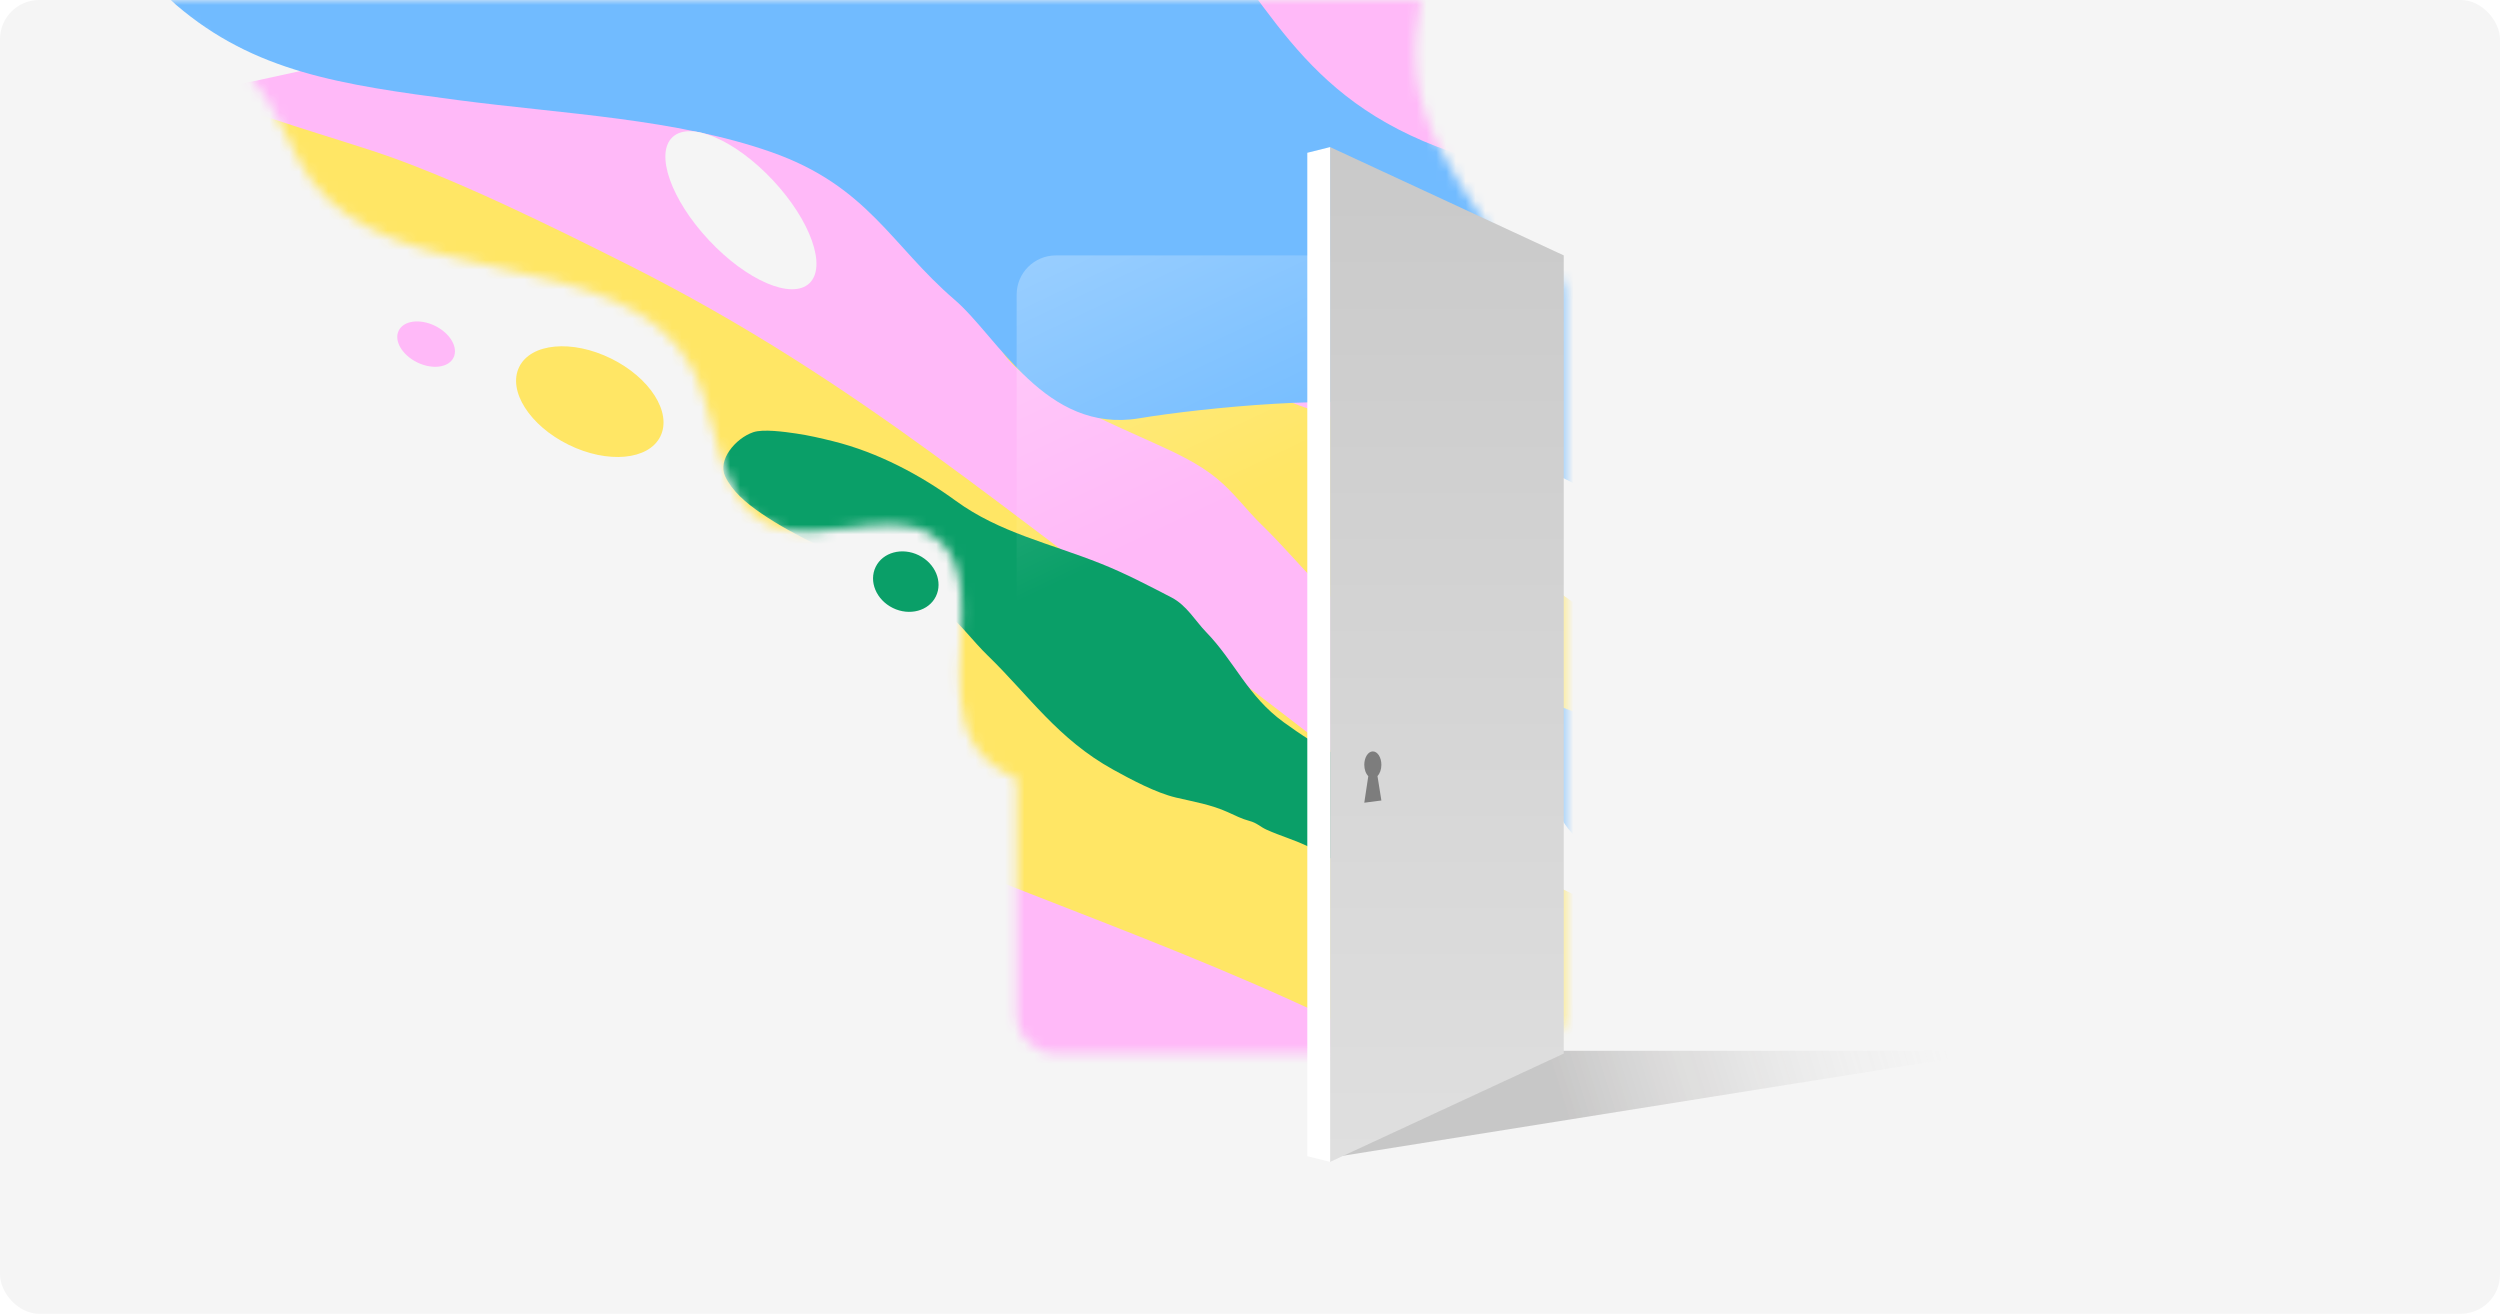 <svg width="255" height="134" viewBox="0 0 255 134" fill="none" xmlns="http://www.w3.org/2000/svg">
<rect width="255" height="134" rx="4" fill="#F5F5F5"/>
<mask id="mask0_9940_4328" style="mask-type:alpha" maskUnits="userSpaceOnUse" x="7" y="0" width="223" height="122">
<rect x="7" width="223" height="122" fill="#D9D9D9"/>
</mask>
<g mask="url(#mask0_9940_4328)">
<g filter="url(#filter0_f_9940_4328)">
<path d="M203.972 107.18L136.25 118.004L137.412 107.18L203.972 107.18Z" fill="url(#paint0_linear_9940_4328)"/>
</g>
<mask id="mask1_9940_4328" style="mask-type:alpha" maskUnits="userSpaceOnUse" x="-23" y="-119" width="183" height="227">
<path fill-rule="evenodd" clip-rule="evenodd" d="M-3.51 -2.973L-22.556 -25.583L87.68 -118.512L137.137 -59.801C136.757 -53.595 136.982 -47.598 139.258 -42.242C140.364 -39.64 141.929 -37.279 143.489 -34.926C145.848 -31.368 148.195 -27.828 148.927 -23.5C149.786 -18.407 148.286 -12.989 146.782 -7.558C145.376 -2.483 143.968 2.603 144.479 7.447C145.054 12.909 148.02 17.457 150.895 21.847C151.793 23.222 152.695 24.618 153.525 26.054H155.503C157.712 26.054 159.503 27.845 159.503 30.054V103.467C159.503 105.676 157.712 107.467 155.503 107.467H107.698C105.489 107.467 103.698 105.676 103.698 103.467V79.414C101.952 78.662 100.441 77.646 99.42 76.063C97.637 73.301 97.817 69.452 97.993 65.703C98.213 61.027 98.424 56.505 94.812 54.437C92.503 53.116 89.534 53.493 86.538 53.873C83.91 54.207 81.261 54.544 79.018 53.739C74.999 52.301 73.877 48.096 72.734 43.813C72.152 41.63 71.564 39.427 70.584 37.559C67.086 30.878 59.05 29.112 50.937 27.328C43.418 25.675 35.832 24.007 31.73 18.401C30.74 17.043 30.009 15.51 29.277 13.975C28.757 12.883 28.237 11.79 27.622 10.76C22.268 1.758 10.641 -1.452 -0.527 -2.676C-1.512 -2.784 -2.51 -2.882 -3.51 -2.973Z" fill="#2C2A26"/>
</mask>
<g mask="url(#mask1_9940_4328)">
<g filter="url(#filter1_f_9940_4328)">
<path d="M-131.325 109.379C-131.136 92.785 -130.767 76.153 -130.669 59.579C-130.494 43.788 -120.443 39.01 -88.086 32.393C-13.638 17.249 60.926 0.56 135.482 -15.687C148.374 -18.483 158.753 -16.096 158.657 -10.357C157.972 30.453 157.287 71.303 156.782 112.074L-131.325 109.379Z" fill="#FFB9F8"/>
</g>
<g filter="url(#filter2_f_9940_4328)">
<path d="M-143.501 -36.706C-143.509 -36.71 -143.514 -36.699 -143.507 -36.693C-111.047 -9.69 -67.43 19.079 -17.425 46.028C-15.963 46.815 -14.496 47.6 -13.025 48.383C0.733 55.707 8.927 72.609 5.601 87.549C1.484 106.046 -17.965 112.665 -33.981 101.12L-135.104 28.226C-146.464 20.037 -152.423 5.077 -149.608 -8.087C-147.569 -17.621 -145.541 -27.16 -143.496 -36.696C-143.495 -36.7 -143.497 -36.705 -143.501 -36.706Z" fill="#FFE665"/>
</g>
<g filter="url(#filter3_f_9940_4328)">
<path d="M-52.37 69.486C-70.154 47.918 -87.955 26.367 -105.765 4.787C-86.285 18.091 -66.198 33.883 -46.784 50.13C-29.355 64.725 -11.611 80.164 5.34 90.229C19.662 98.737 32.385 102.861 44.428 105.159C65.671 119.294 85.547 128.27 103.856 131.576C117.543 134.043 114.052 125.937 122.995 121.551C105.838 109.645 126.06 107.077 143.333 118.387C150.408 123.019 147.115 122.97 153.868 126.284C158.587 128.582 163.675 136.267 167.811 137.163C186.675 141.195 220.39 176.65 237.796 177.862C234.383 197.399 182.542 159.946 169.923 168.98C129.605 142.371 122.832 151.529 88.808 143.516C86.008 142.861 83.242 142.284 80.485 141.735L-36.461 87.745C-41.921 81.796 -47.233 75.705 -52.37 69.486Z" fill="#71BBFF"/>
</g>
<g filter="url(#filter4_f_9940_4328)">
<path d="M155.462 73.157C154.784 71.965 153.86 71.619 152.76 70.303C150.141 69.677 151.951 67.711 154.091 67.441C157.106 67.059 157.163 68.568 158.795 69.625C161.658 71.477 163.274 72.934 166.863 74.415C169.5 75.503 176.723 75.641 179.827 75.499C184.451 75.286 186.223 80.254 188.143 82.327C190.91 85.315 191.739 88.346 196.226 90.549C200.672 92.732 206.11 93.608 211.157 94.894C216.74 96.317 220.872 97.43 224.316 101.148C227.238 104.304 223.367 107.007 221.436 109.295C219.533 111.548 213.061 111.741 209.628 112.04C205.188 112.426 202.296 111.433 198.224 110.286C193.691 109.009 191.132 104.961 186.765 103.731C183.296 102.754 176.286 102.309 174.484 99.613C170.93 94.294 169.941 89.332 161.842 85.99C158.753 84.716 157.994 80.077 157.467 77.789C157.054 75.993 156.386 74.784 155.462 73.157Z" fill="#71BBFF"/>
</g>
<g filter="url(#filter5_f_9940_4328)">
<path d="M-77.007 63.739C-50.198 70.913 -8.312 86.758 6.609 107.965C-9.992 124.321 -19.406 85.691 -36.008 102.047L-76.165 87.162C-84.68 75.81 -91.451 77.969 -77.007 63.739Z" fill="#0A9F68"/>
</g>
<g filter="url(#filter6_f_9940_4328)">
<path d="M-56.984 -14.004C-58.169 -15.434 -58.091 -16.653 -59.317 -18.149C-60.544 -19.645 -64.024 -23.639 -63.721 -24.241C-63.283 -25.111 -64.335 -27.2 -61.337 -26.82C-58.438 -26.453 -54.175 -24.424 -51.019 -23.087C-39.431 -18.178 -28.1 -12.146 -16.827 -6.777C-11.126 -4.062 -5.145 -1.973 0.696 0.657C3.543 1.939 4.902 3.126 8.073 4.207C11.118 5.245 14.002 6.649 16.938 7.971C24.044 11.171 30.626 13 37.902 15.357C45.935 17.959 56.617 23.265 64.102 27.028C88.023 39.053 103.448 53.148 122.542 66.583C129.948 71.795 135.981 77.171 143.998 82.282C152.443 87.666 161.896 91.965 171.623 96.345C188.209 103.814 206.568 111.81 221.815 120.519C228.88 124.555 235.039 128.588 239.173 133.155C243.628 138.077 239.14 142.96 233.009 143.518C229.605 143.828 221.308 141.629 216.745 140.405C211.904 139.106 207.041 137.538 202.171 135.922C183.987 129.888 165.739 120.807 150.136 111.552C130.548 99.934 110.754 93.837 89.403 84.863C79.159 80.557 69.314 75.732 59.539 70.984C53.06 67.837 48.135 62.867 43.191 59.26C29.299 49.124 21.264 38.898 4.971 29.265C-2.594 24.794 -10.582 20.299 -19.005 16.44C-23.586 14.341 -30.472 11.271 -34.075 8.512C-40.773 3.383 -49.388 -2.618 -52.373 -7.717C-53.462 -9.577 -55.401 -12.095 -56.984 -14.004Z" fill="#FFE665"/>
</g>
<g filter="url(#filter7_f_9940_4328)">
<path d="M144.37 86.518C144.564 87 144.414 87.484 144.613 87.99C144.812 88.496 145.403 89.832 145.252 90.088C145.034 90.46 145.121 91.21 144.292 91.262C143.491 91.312 142.468 90.802 141.693 90.488C138.85 89.337 136.198 87.728 133.493 86.375C132.126 85.69 130.611 85.271 129.194 84.63C128.503 84.317 128.234 83.942 127.428 83.73C126.655 83.527 125.966 83.169 125.253 82.847C123.53 82.066 121.814 81.79 119.953 81.352C117.898 80.869 115.358 79.501 113.583 78.525C107.91 75.406 104.915 70.902 100.788 66.904C99.187 65.353 98.001 63.646 96.212 62.176C94.329 60.627 92.04 59.572 89.68 58.504C85.656 56.683 81.173 54.774 77.667 52.375C76.042 51.263 74.679 50.092 73.959 48.575C73.183 46.94 74.993 44.719 76.827 44.088C77.845 43.738 80.019 44.045 81.213 44.219C82.479 44.404 83.724 44.694 84.966 45.002C89.603 46.152 93.94 48.495 97.492 51.085C101.952 54.335 107.049 55.401 112.296 57.494C114.813 58.498 117.161 59.734 119.497 60.943C121.044 61.745 121.952 63.367 123.007 64.453C125.972 67.503 127.231 70.983 130.945 73.674C132.669 74.923 134.513 76.153 136.55 77.104C137.657 77.621 139.331 78.365 140.087 79.207C141.491 80.773 143.36 82.553 143.691 84.357C143.812 85.014 144.111 85.874 144.37 86.518Z" fill="#0A9F68"/>
</g>
<g filter="url(#filter8_f_9940_4328)">
<path d="M172.274 73.144C172.467 73.626 172.317 74.111 172.516 74.617C172.715 75.122 173.306 76.458 173.155 76.715C172.938 77.086 173.024 77.837 172.195 77.889C171.394 77.939 170.371 77.428 169.597 77.115C166.753 75.964 164.101 74.354 161.397 73.001C160.029 72.317 158.515 71.898 157.097 71.256C156.407 70.944 156.137 70.569 155.332 70.357C154.558 70.153 153.869 69.795 153.157 69.473C151.433 68.693 149.717 68.416 147.856 67.978C145.801 67.495 143.261 66.127 141.486 65.151C135.813 62.032 132.818 57.529 128.691 53.531C127.09 51.98 125.904 50.273 124.116 48.802C122.232 47.253 119.943 46.199 117.583 45.131C113.559 43.31 109.077 41.4 105.57 39.001C103.945 37.89 102.582 36.718 101.862 35.201C101.086 33.566 102.896 31.346 104.73 30.715C105.748 30.364 107.922 30.671 109.116 30.846C110.382 31.031 111.627 31.321 112.869 31.629C117.506 32.779 121.843 35.122 125.396 37.711C129.856 40.962 134.953 42.028 140.2 44.121C142.717 45.125 145.065 46.36 147.4 47.57C148.948 48.371 149.855 49.994 150.911 51.079C153.876 54.13 155.135 57.609 158.848 60.3C160.572 61.55 162.416 62.779 164.453 63.73C165.561 64.248 167.235 64.991 167.99 65.834C169.394 67.4 171.263 69.179 171.595 70.983C171.716 71.641 172.015 72.5 172.274 73.144Z" fill="#FFE665"/>
</g>
<g filter="url(#filter9_f_9940_4328)">
<path d="M167.004 99.99C166.326 98.798 165.402 98.452 164.302 97.136C161.683 96.51 163.493 94.544 165.633 94.274C168.648 93.892 168.705 95.401 170.337 96.458C173.2 98.31 174.816 99.767 178.405 101.248C181.042 102.336 188.265 102.475 191.369 102.332C195.993 102.119 197.764 107.087 199.685 109.16C202.452 112.148 203.281 115.179 207.768 117.382C212.214 119.565 217.652 120.441 222.699 121.727C228.282 123.15 232.414 124.263 235.858 127.981C238.78 131.137 234.909 133.84 232.978 136.128C231.075 138.381 224.603 138.574 221.17 138.873C216.73 139.259 213.838 138.266 209.766 137.119C205.233 135.842 202.674 131.794 198.307 130.564C194.838 129.587 187.828 129.142 186.026 126.446C182.472 121.127 181.483 116.164 173.384 112.823C170.295 111.549 169.536 106.91 169.009 104.622C168.596 102.826 167.928 101.617 167.004 99.99Z" fill="#0A9F68"/>
</g>
<g filter="url(#filter10_f_9940_4328)">
<path d="M167.298 41.489C168.977 43.793 170.976 44.281 173.561 46.738C179.139 47.387 175.834 51.91 171.454 53.002C165.285 54.538 164.821 51.424 161.19 49.638C154.823 46.506 151.135 43.885 143.346 41.704C137.623 40.101 122.6 41.602 116.19 42.667C106.642 44.253 101.826 34.392 97.365 30.568C90.936 25.059 88.52 18.98 78.702 15.524C68.974 12.099 57.485 11.628 46.716 10.211C34.802 8.644 25.97 7.359 17.97 0.503C11.18 -5.316 18.595 -11.878 22.079 -17.1C25.51 -22.243 38.9 -24.244 45.955 -25.713C55.083 -27.614 61.313 -26.271 70.028 -24.901C79.729 -23.376 85.969 -15.617 95.315 -14.148C102.738 -12.982 117.39 -13.793 121.748 -8.65C130.345 1.497 133.536 11.541 151.113 16.463C157.815 18.34 160.456 27.769 162.074 32.383C163.343 36.005 165.007 38.345 167.298 41.489Z" fill="#71BBFF"/>
</g>
</g>
<path opacity="0.5" d="M159.503 30.053C159.503 27.844 157.712 26.053 155.503 26.053H107.698C105.489 26.053 103.698 27.844 103.698 30.053V103.465C103.698 105.674 105.489 107.465 107.698 107.465H155.503C157.712 107.465 159.503 105.674 159.503 103.465V30.053Z" fill="url(#paint1_linear_9940_4328)"/>
<path d="M159.503 26.051L135.669 15.002V118.512L159.503 107.463V26.051Z" fill="url(#paint2_linear_9940_4328)"/>
<path d="M133.345 15.584L135.67 15.002V118.512L133.345 117.931V15.584Z" fill="white"/>
<path d="M140.503 79.155C140.743 78.912 140.901 78.489 140.901 78.009C140.901 77.255 140.511 76.644 140.029 76.644C139.548 76.644 139.157 77.255 139.157 78.009C139.157 78.496 139.32 78.923 139.565 79.165L139.157 81.877L140.901 81.65L140.503 79.155Z" fill="#7D7D7D"/>
<ellipse cx="8.02" cy="4.902" rx="8.02" ry="4.902" transform="matrix(0.898 0.441 -0.44 0.898 55.115 33.028)" fill="#FFE665"/>
<ellipse cx="10.215" cy="4.473" rx="10.215" ry="4.473" transform="matrix(0.683 0.73 -0.73 0.683 71.862 10.932)" fill="#F5F5F5"/>
<ellipse cx="3.418" cy="2.996" rx="3.418" ry="2.996" transform="matrix(0.898 0.441 -0.44 0.898 90.64 55.127)" fill="#0A9F68"/>
<ellipse cx="3.115" cy="2.074" rx="3.115" ry="2.074" transform="matrix(-0.898 -0.441 -0.44 0.898 47.174 34.611)" fill="#FFB9F8"/>
</g>
<defs>
<filter id="filter0_f_9940_4328" x="132.25" y="103.18" width="75.722" height="18.824" filterUnits="userSpaceOnUse" color-interpolation-filters="sRGB">
<feFlood flood-opacity="0" result="BackgroundImageFix"/>
<feBlend mode="normal" in="SourceGraphic" in2="BackgroundImageFix" result="shape"/>
<feGaussianBlur stdDeviation="2" result="effect1_foregroundBlur_9940_4328"/>
</filter>
<filter id="filter1_f_9940_4328" x="-139.325" y="-24.857" width="305.983" height="144.931" filterUnits="userSpaceOnUse" color-interpolation-filters="sRGB">
<feFlood flood-opacity="0" result="BackgroundImageFix"/>
<feBlend mode="normal" in="SourceGraphic" in2="BackgroundImageFix" result="shape"/>
<feGaussianBlur stdDeviation="4" result="effect1_foregroundBlur_9940_4328"/>
</filter>
<filter id="filter2_f_9940_4328" x="-158.3" y="-44.707" width="172.64" height="159.551" filterUnits="userSpaceOnUse" color-interpolation-filters="sRGB">
<feFlood flood-opacity="0" result="BackgroundImageFix"/>
<feBlend mode="normal" in="SourceGraphic" in2="BackgroundImageFix" result="shape"/>
<feGaussianBlur stdDeviation="4" result="effect1_foregroundBlur_9940_4328"/>
</filter>
<filter id="filter3_f_9940_4328" x="-113.765" y="-3.213" width="359.561" height="194.803" filterUnits="userSpaceOnUse" color-interpolation-filters="sRGB">
<feFlood flood-opacity="0" result="BackgroundImageFix"/>
<feBlend mode="normal" in="SourceGraphic" in2="BackgroundImageFix" result="shape"/>
<feGaussianBlur stdDeviation="4" result="effect1_foregroundBlur_9940_4328"/>
</filter>
<filter id="filter4_f_9940_4328" x="143.462" y="59.38" width="89.909" height="60.744" filterUnits="userSpaceOnUse" color-interpolation-filters="sRGB">
<feFlood flood-opacity="0" result="BackgroundImageFix"/>
<feBlend mode="normal" in="SourceGraphic" in2="BackgroundImageFix" result="shape"/>
<feGaussianBlur stdDeviation="4" result="effect1_foregroundBlur_9940_4328"/>
</filter>
<filter id="filter5_f_9940_4328" x="-93.422" y="55.739" width="108.031" height="64.355" filterUnits="userSpaceOnUse" color-interpolation-filters="sRGB">
<feFlood flood-opacity="0" result="BackgroundImageFix"/>
<feBlend mode="normal" in="SourceGraphic" in2="BackgroundImageFix" result="shape"/>
<feGaussianBlur stdDeviation="4" result="effect1_foregroundBlur_9940_4328"/>
</filter>
<filter id="filter6_f_9940_4328" x="-71.739" y="-34.866" width="320.711" height="186.414" filterUnits="userSpaceOnUse" color-interpolation-filters="sRGB">
<feFlood flood-opacity="0" result="BackgroundImageFix"/>
<feBlend mode="normal" in="SourceGraphic" in2="BackgroundImageFix" result="shape"/>
<feGaussianBlur stdDeviation="4" result="effect1_foregroundBlur_9940_4328"/>
</filter>
<filter id="filter7_f_9940_4328" x="65.774" y="35.928" width="87.502" height="63.338" filterUnits="userSpaceOnUse" color-interpolation-filters="sRGB">
<feFlood flood-opacity="0" result="BackgroundImageFix"/>
<feBlend mode="normal" in="SourceGraphic" in2="BackgroundImageFix" result="shape"/>
<feGaussianBlur stdDeviation="4" result="effect1_foregroundBlur_9940_4328"/>
</filter>
<filter id="filter8_f_9940_4328" x="93.678" y="22.554" width="87.502" height="63.338" filterUnits="userSpaceOnUse" color-interpolation-filters="sRGB">
<feFlood flood-opacity="0" result="BackgroundImageFix"/>
<feBlend mode="normal" in="SourceGraphic" in2="BackgroundImageFix" result="shape"/>
<feGaussianBlur stdDeviation="4" result="effect1_foregroundBlur_9940_4328"/>
</filter>
<filter id="filter9_f_9940_4328" x="155.004" y="86.213" width="89.909" height="60.744" filterUnits="userSpaceOnUse" color-interpolation-filters="sRGB">
<feFlood flood-opacity="0" result="BackgroundImageFix"/>
<feBlend mode="normal" in="SourceGraphic" in2="BackgroundImageFix" result="shape"/>
<feGaussianBlur stdDeviation="4" result="effect1_foregroundBlur_9940_4328"/>
</filter>
<filter id="filter10_f_9940_4328" x="7.204" y="-34.655" width="177.297" height="96.07" filterUnits="userSpaceOnUse" color-interpolation-filters="sRGB">
<feFlood flood-opacity="0" result="BackgroundImageFix"/>
<feBlend mode="normal" in="SourceGraphic" in2="BackgroundImageFix" result="shape"/>
<feGaussianBlur stdDeviation="4" result="effect1_foregroundBlur_9940_4328"/>
</filter>
<linearGradient id="paint0_linear_9940_4328" x1="156.886" y1="103.975" x2="194.158" y2="92.356" gradientUnits="userSpaceOnUse">
<stop stop-color="#32302F" stop-opacity="0.23"/>
<stop offset="1" stop-color="#BCBCBC" stop-opacity="0"/>
</linearGradient>
<linearGradient id="paint1_linear_9940_4328" x1="91.49" y1="5.7" x2="115.338" y2="55.994" gradientUnits="userSpaceOnUse">
<stop stop-color="white"/>
<stop offset="1" stop-color="white" stop-opacity="0"/>
</linearGradient>
<linearGradient id="paint2_linear_9940_4328" x1="147.586" y1="15.002" x2="147.586" y2="118.512" gradientUnits="userSpaceOnUse">
<stop stop-color="#C9C9C9"/>
<stop offset="1" stop-color="#DFDFDF"/>
</linearGradient>
</defs>
</svg>
